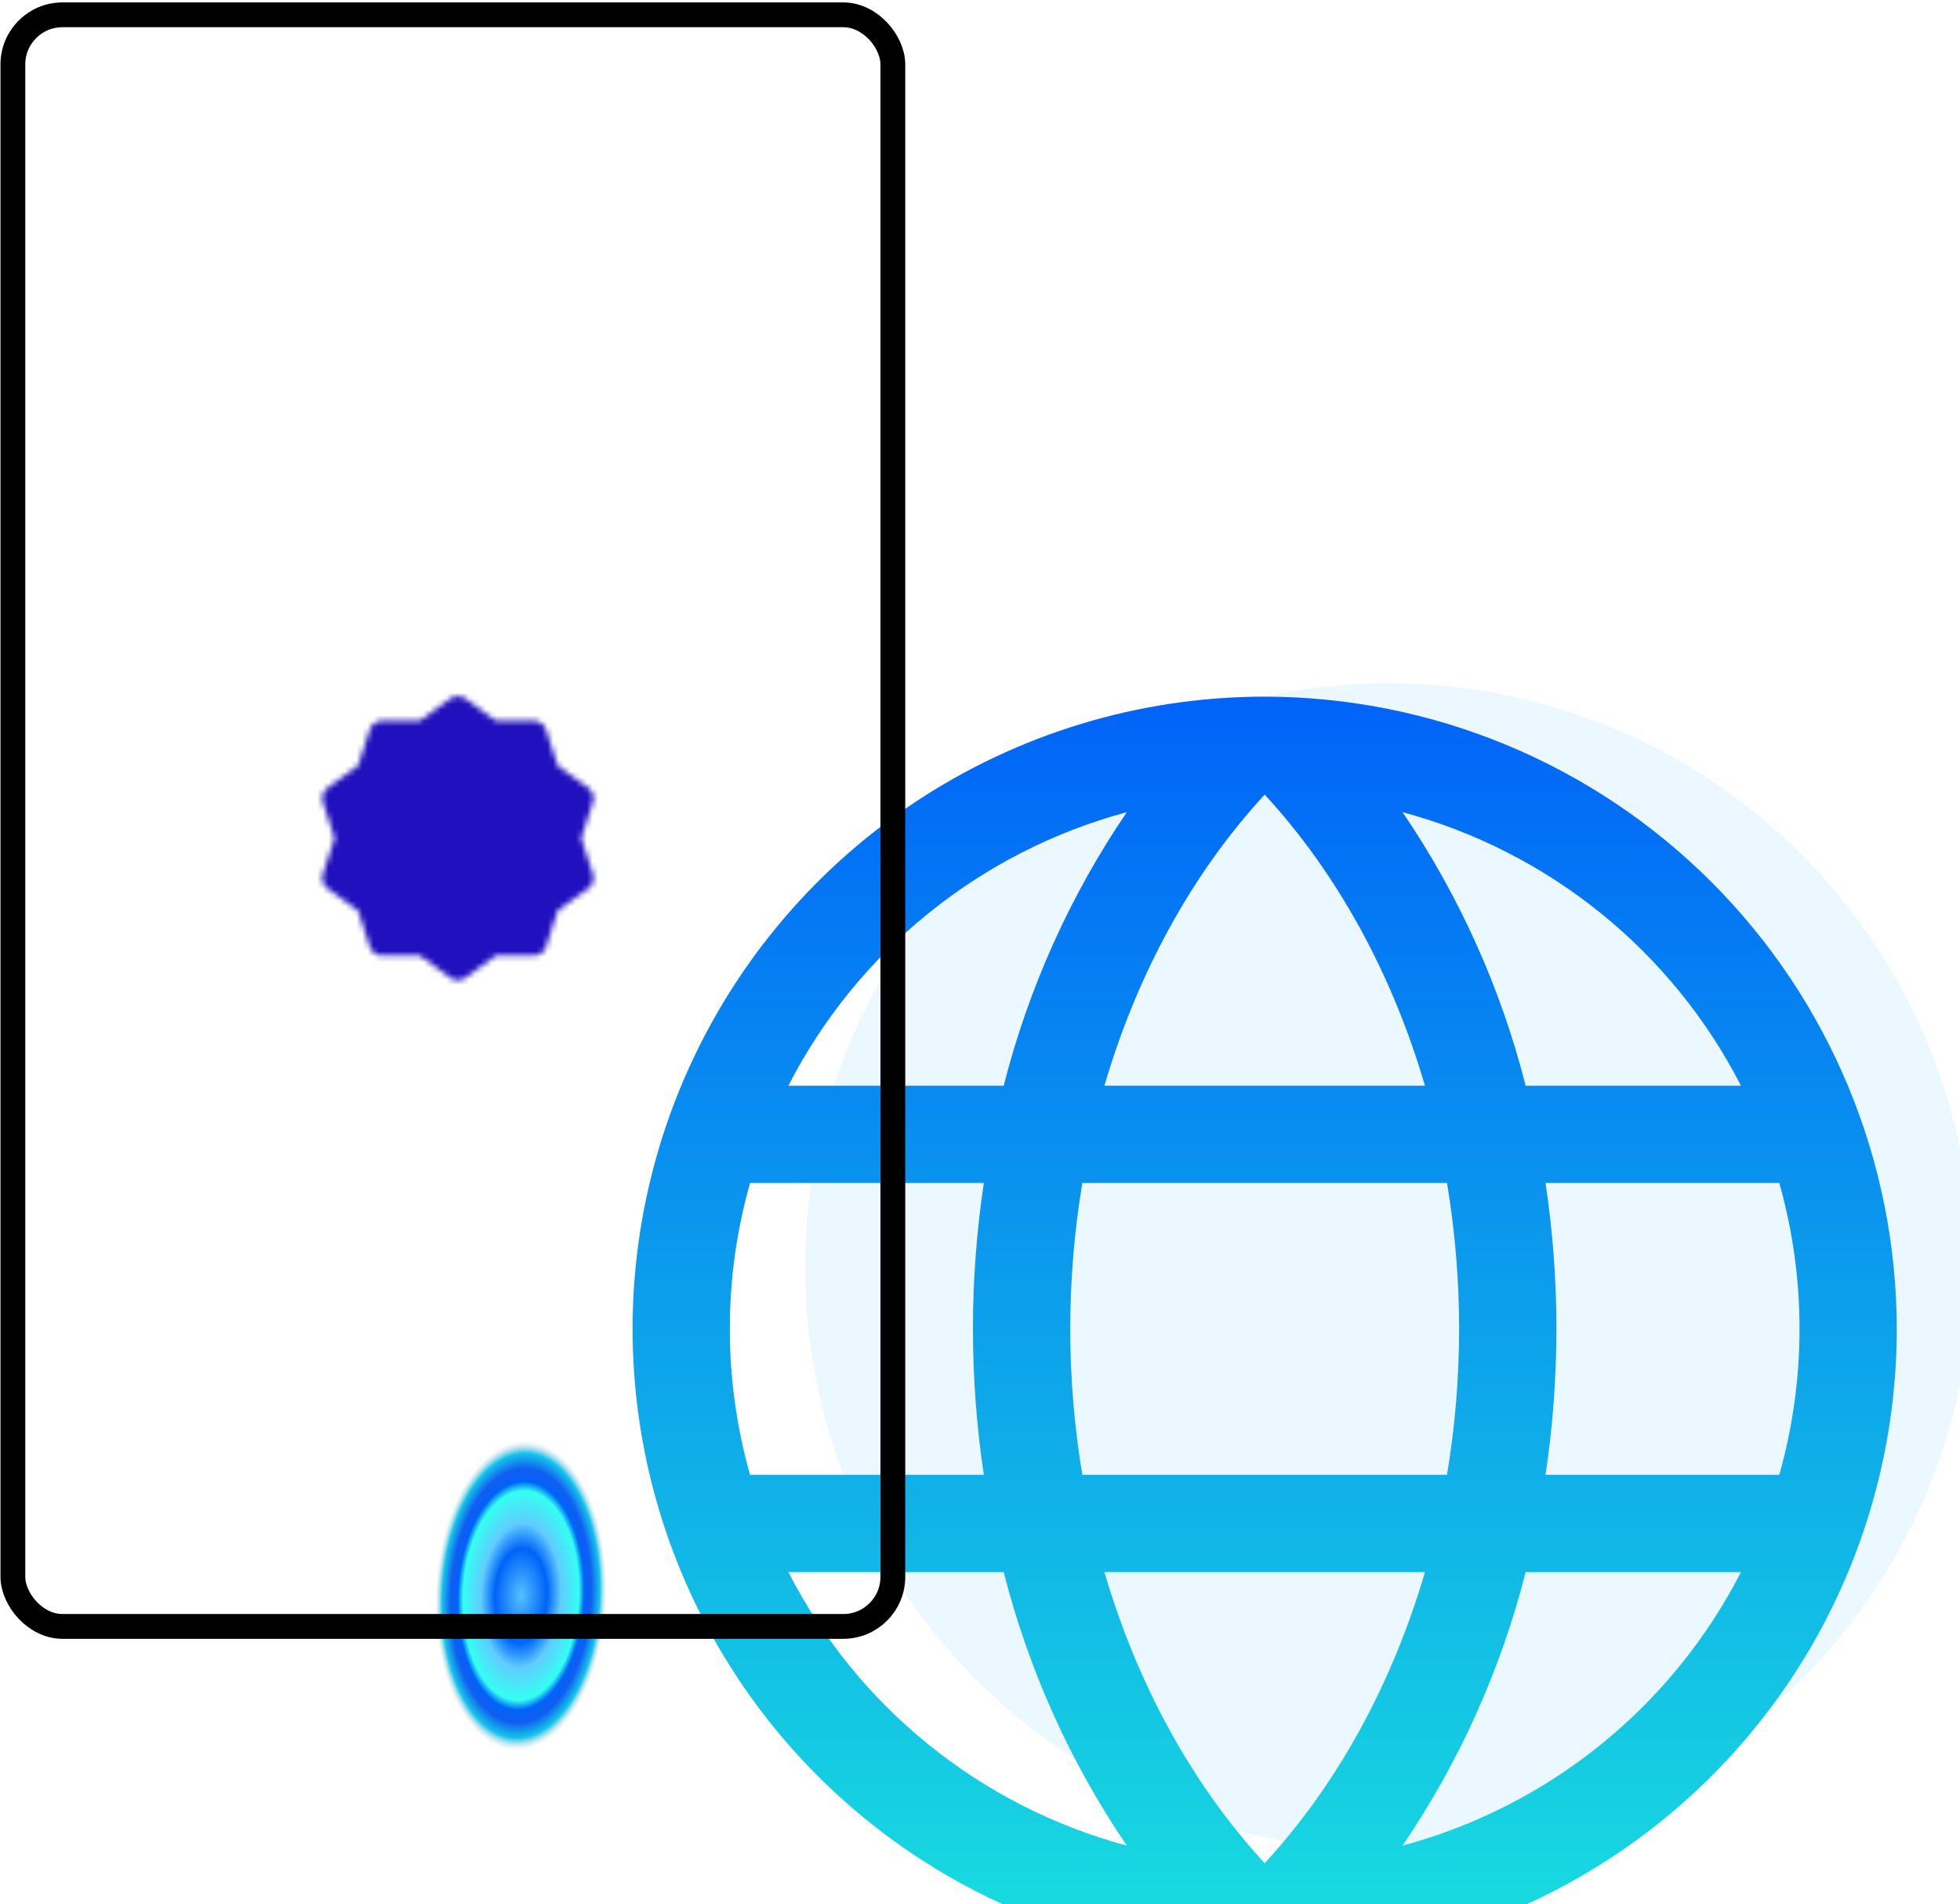 <svg width="349" height="339" viewBox="0 0 349 339" fill="none" xmlns="http://www.w3.org/2000/svg">
<g opacity="0.2" filter="url(#filter0_di_1302_3317)">
<path d="M320.258 210.081C320.258 230.63 314.165 250.716 302.749 267.802C291.333 284.887 275.107 298.203 256.123 306.067C237.138 313.93 216.249 315.988 196.095 311.979C175.942 307.97 157.43 298.075 142.9 283.545C128.37 269.016 118.475 250.503 114.467 230.35C110.458 210.197 112.515 189.307 120.379 170.323C128.242 151.339 141.559 135.113 158.644 123.697C175.729 112.281 195.816 106.188 216.364 106.188C243.919 106.188 270.344 117.133 289.828 136.617C309.312 156.101 320.258 182.527 320.258 210.081Z" fill="#9EDBFF"/>
</g>
<g filter="url(#filter1_di_1302_3317)">
<path d="M216.362 95.326C194.102 95.326 172.341 101.927 153.832 114.295C135.323 126.662 120.897 144.24 112.378 164.806C103.859 185.372 101.63 208.003 105.973 229.836C110.316 251.669 121.036 271.723 136.776 287.464C152.517 303.205 172.572 313.924 194.405 318.267C216.237 322.61 238.868 320.381 259.434 311.862C280 303.343 297.578 288.917 309.946 270.408C322.313 251.899 328.914 230.139 328.914 207.878C328.882 178.037 317.014 149.427 295.914 128.327C274.813 107.226 246.203 95.358 216.362 95.326ZM187.824 251.167H244.901C239.089 271.015 229.349 288.904 216.362 302.995C203.376 288.904 193.636 271.015 187.824 251.167ZM183.895 233.851C181.024 216.655 181.024 199.101 183.895 181.904H248.829C251.701 199.101 251.701 216.655 248.829 233.851H183.895ZM121.126 207.878C121.119 199.095 122.332 190.354 124.73 181.904H166.353C163.77 199.124 163.77 216.632 166.353 233.851H124.73C122.332 225.402 121.119 216.661 121.126 207.878ZM244.901 164.589H187.824C193.636 144.741 203.376 126.851 216.362 112.761C229.349 126.851 239.089 144.741 244.901 164.589ZM266.372 181.904H307.995C312.8 198.887 312.8 216.869 307.995 233.851H266.372C268.955 216.632 268.955 199.124 266.372 181.904ZM301.176 164.589H262.833C258.415 147.203 250.995 130.722 240.907 115.889C253.795 119.352 265.815 125.474 276.195 133.861C286.575 142.249 295.084 152.716 301.176 164.589ZM191.817 115.889C181.73 130.722 174.31 147.203 169.891 164.589H131.548C137.64 152.716 146.15 142.249 156.53 133.861C166.909 125.474 178.93 119.352 191.817 115.889ZM131.548 251.167H169.891C174.31 268.553 181.73 285.034 191.817 299.867C178.93 296.404 166.909 290.282 156.53 281.894C146.15 273.507 137.64 263.04 131.548 251.167ZM240.907 299.867C250.995 285.034 258.415 268.553 262.833 251.167H301.176C295.084 263.04 286.575 273.507 276.195 281.894C265.815 290.282 253.795 296.404 240.907 299.867Z" fill="url(#paint0_linear_1302_3317)"/>
</g>
<g filter="url(#filter2_i_1302_3317)">
<rect x="0.086" y="0.43" width="161.103" height="291.31" rx="11.034" fill="url(#paint1_angular_1302_3317)"/>
</g>
<rect x="2.293" y="2.637" width="156.69" height="286.897" rx="8.828" stroke="black" stroke-width="4.414"/>
<g filter="url(#filter3_d_1302_3317)">
<mask id="mask0_1302_3317" style="mask-type:luminance" maskUnits="userSpaceOnUse" x="57" y="115" width="49" height="51">
<path d="M81.535 117.396L87.573 121.801L95.048 121.787L97.343 128.9L103.398 133.282L101.075 140.385L103.398 147.488L97.343 151.87L95.048 158.983L87.573 158.969L81.535 163.373L75.497 158.969L68.022 158.983L65.727 151.87L59.672 147.488L61.995 140.385L59.672 133.282L65.727 128.9L68.022 121.787L75.497 121.801L81.535 117.396Z" fill="white" stroke="white" stroke-width="4.598" stroke-linecap="round" stroke-linejoin="round"/>
<path d="M73.489 140.386L79.236 146.133L90.73 134.639" stroke="black" stroke-width="4.598" stroke-linecap="round" stroke-linejoin="round"/>
</mask>
<g mask="url(#mask0_1302_3317)">
<path d="M53.949 112.797H109.122V167.969H53.949V112.797Z" fill="#2110BD"/>
</g>
</g>
<defs>
<filter id="filter0_di_1302_3317" x="112.47" y="103.981" width="236.477" height="225.442" filterUnits="userSpaceOnUse" color-interpolation-filters="sRGB">
<feFlood flood-opacity="0" result="BackgroundImageFix"/>
<feColorMatrix in="SourceAlpha" type="matrix" values="0 0 0 0 0 0 0 0 0 0 0 0 0 0 0 0 0 0 127 0" result="hardAlpha"/>
<feOffset dx="19.862" dy="6.621"/>
<feGaussianBlur stdDeviation="4.414"/>
<feComposite in2="hardAlpha" operator="out"/>
<feColorMatrix type="matrix" values="0 0 0 0 0 0 0 0 0 0 0 0 0 0 0 0 0 0 0.25 0"/>
<feBlend mode="normal" in2="BackgroundImageFix" result="effect1_dropShadow_1302_3317"/>
<feBlend mode="normal" in="SourceGraphic" in2="effect1_dropShadow_1302_3317" result="shape"/>
<feColorMatrix in="SourceAlpha" type="matrix" values="0 0 0 0 0 0 0 0 0 0 0 0 0 0 0 0 0 0 127 0" result="hardAlpha"/>
<feOffset dx="11.034" dy="8.828"/>
<feGaussianBlur stdDeviation="6.621"/>
<feComposite in2="hardAlpha" operator="arithmetic" k2="-1" k3="1"/>
<feColorMatrix type="matrix" values="0 0 0 0 0 0 0 0 0 0 0 0 0 0 0 0 0 0 0.25 0"/>
<feBlend mode="normal" in2="shape" result="effect2_innerShadow_1302_3317"/>
</filter>
<filter id="filter1_di_1302_3317" x="94.983" y="95.326" width="242.759" height="244.966" filterUnits="userSpaceOnUse" color-interpolation-filters="sRGB">
<feFlood flood-opacity="0" result="BackgroundImageFix"/>
<feColorMatrix in="SourceAlpha" type="matrix" values="0 0 0 0 0 0 0 0 0 0 0 0 0 0 0 0 0 0 127 0" result="hardAlpha"/>
<feOffset dy="8.828"/>
<feGaussianBlur stdDeviation="4.414"/>
<feComposite in2="hardAlpha" operator="out"/>
<feColorMatrix type="matrix" values="0 0 0 0 0 0 0 0 0 0 0 0 0 0 0 0 0 0 0.25 0"/>
<feBlend mode="normal" in2="BackgroundImageFix" result="effect1_dropShadow_1302_3317"/>
<feBlend mode="normal" in="SourceGraphic" in2="effect1_dropShadow_1302_3317" result="shape"/>
<feColorMatrix in="SourceAlpha" type="matrix" values="0 0 0 0 0 0 0 0 0 0 0 0 0 0 0 0 0 0 127 0" result="hardAlpha"/>
<feOffset dx="8.828" dy="19.862"/>
<feGaussianBlur stdDeviation="12.138"/>
<feComposite in2="hardAlpha" operator="arithmetic" k2="-1" k3="1"/>
<feColorMatrix type="matrix" values="0 0 0 0 0 0 0 0 0 0 0 0 0 0 0 0 0 0 0.25 0"/>
<feBlend mode="normal" in2="shape" result="effect2_innerShadow_1302_3317"/>
</filter>
<filter id="filter2_i_1302_3317" x="0.086" y="0.43" width="172.138" height="311.173" filterUnits="userSpaceOnUse" color-interpolation-filters="sRGB">
<feFlood flood-opacity="0" result="BackgroundImageFix"/>
<feBlend mode="normal" in="SourceGraphic" in2="BackgroundImageFix" result="shape"/>
<feColorMatrix in="SourceAlpha" type="matrix" values="0 0 0 0 0 0 0 0 0 0 0 0 0 0 0 0 0 0 127 0" result="hardAlpha"/>
<feOffset dx="11.034" dy="19.862"/>
<feGaussianBlur stdDeviation="11.034"/>
<feComposite in2="hardAlpha" operator="arithmetic" k2="-1" k3="1"/>
<feColorMatrix type="matrix" values="0 0 0 0 0 0 0 0 0 0 0 0 0 0 0 0 0 0 0.25 0"/>
<feBlend mode="normal" in2="shape" result="effect1_innerShadow_1302_3317"/>
</filter>
<filter id="filter3_d_1302_3317" x="48.545" y="115.098" width="65.979" height="68.229" filterUnits="userSpaceOnUse" color-interpolation-filters="sRGB">
<feFlood flood-opacity="0" result="BackgroundImageFix"/>
<feColorMatrix in="SourceAlpha" type="matrix" values="0 0 0 0 0 0 0 0 0 0 0 0 0 0 0 0 0 0 127 0" result="hardAlpha"/>
<feOffset dy="8.828"/>
<feGaussianBlur stdDeviation="4.414"/>
<feComposite in2="hardAlpha" operator="out"/>
<feColorMatrix type="matrix" values="0 0 0 0 0 0 0 0 0 0 0 0 0 0 0 0 0 0 0.25 0"/>
<feBlend mode="normal" in2="BackgroundImageFix" result="effect1_dropShadow_1302_3317"/>
<feBlend mode="normal" in="SourceGraphic" in2="effect1_dropShadow_1302_3317" result="shape"/>
</filter>
<linearGradient id="paint0_linear_1302_3317" x1="216.362" y1="95.326" x2="216.362" y2="320.43" gradientUnits="userSpaceOnUse">
<stop stop-color="#0063F8"/>
<stop offset="1" stop-color="#19DFDF"/>
</linearGradient>
<radialGradient id="paint1_angular_1302_3317" cx="0" cy="0" r="1" gradientUnits="userSpaceOnUse" gradientTransform="translate(81.742 264.154) rotate(92.291) scale(27.608 15.268)">
<stop stop-color="#54C0FF"/>
<stop offset="0.304" stop-color="#0063F8"/>
<stop offset="0.467" stop-color="#61CCFF"/>
<stop offset="0.674" stop-color="#33FFF1"/>
<stop offset="0.738" stop-color="#0063F8"/>
<stop offset="0.817" stop-color="#115DF0"/>
<stop offset="0.918" stop-color="#14C4EB"/>
<stop offset="1" stop-color="#D9D9D9" stop-opacity="0"/>
</radialGradient>
</defs>
</svg>
